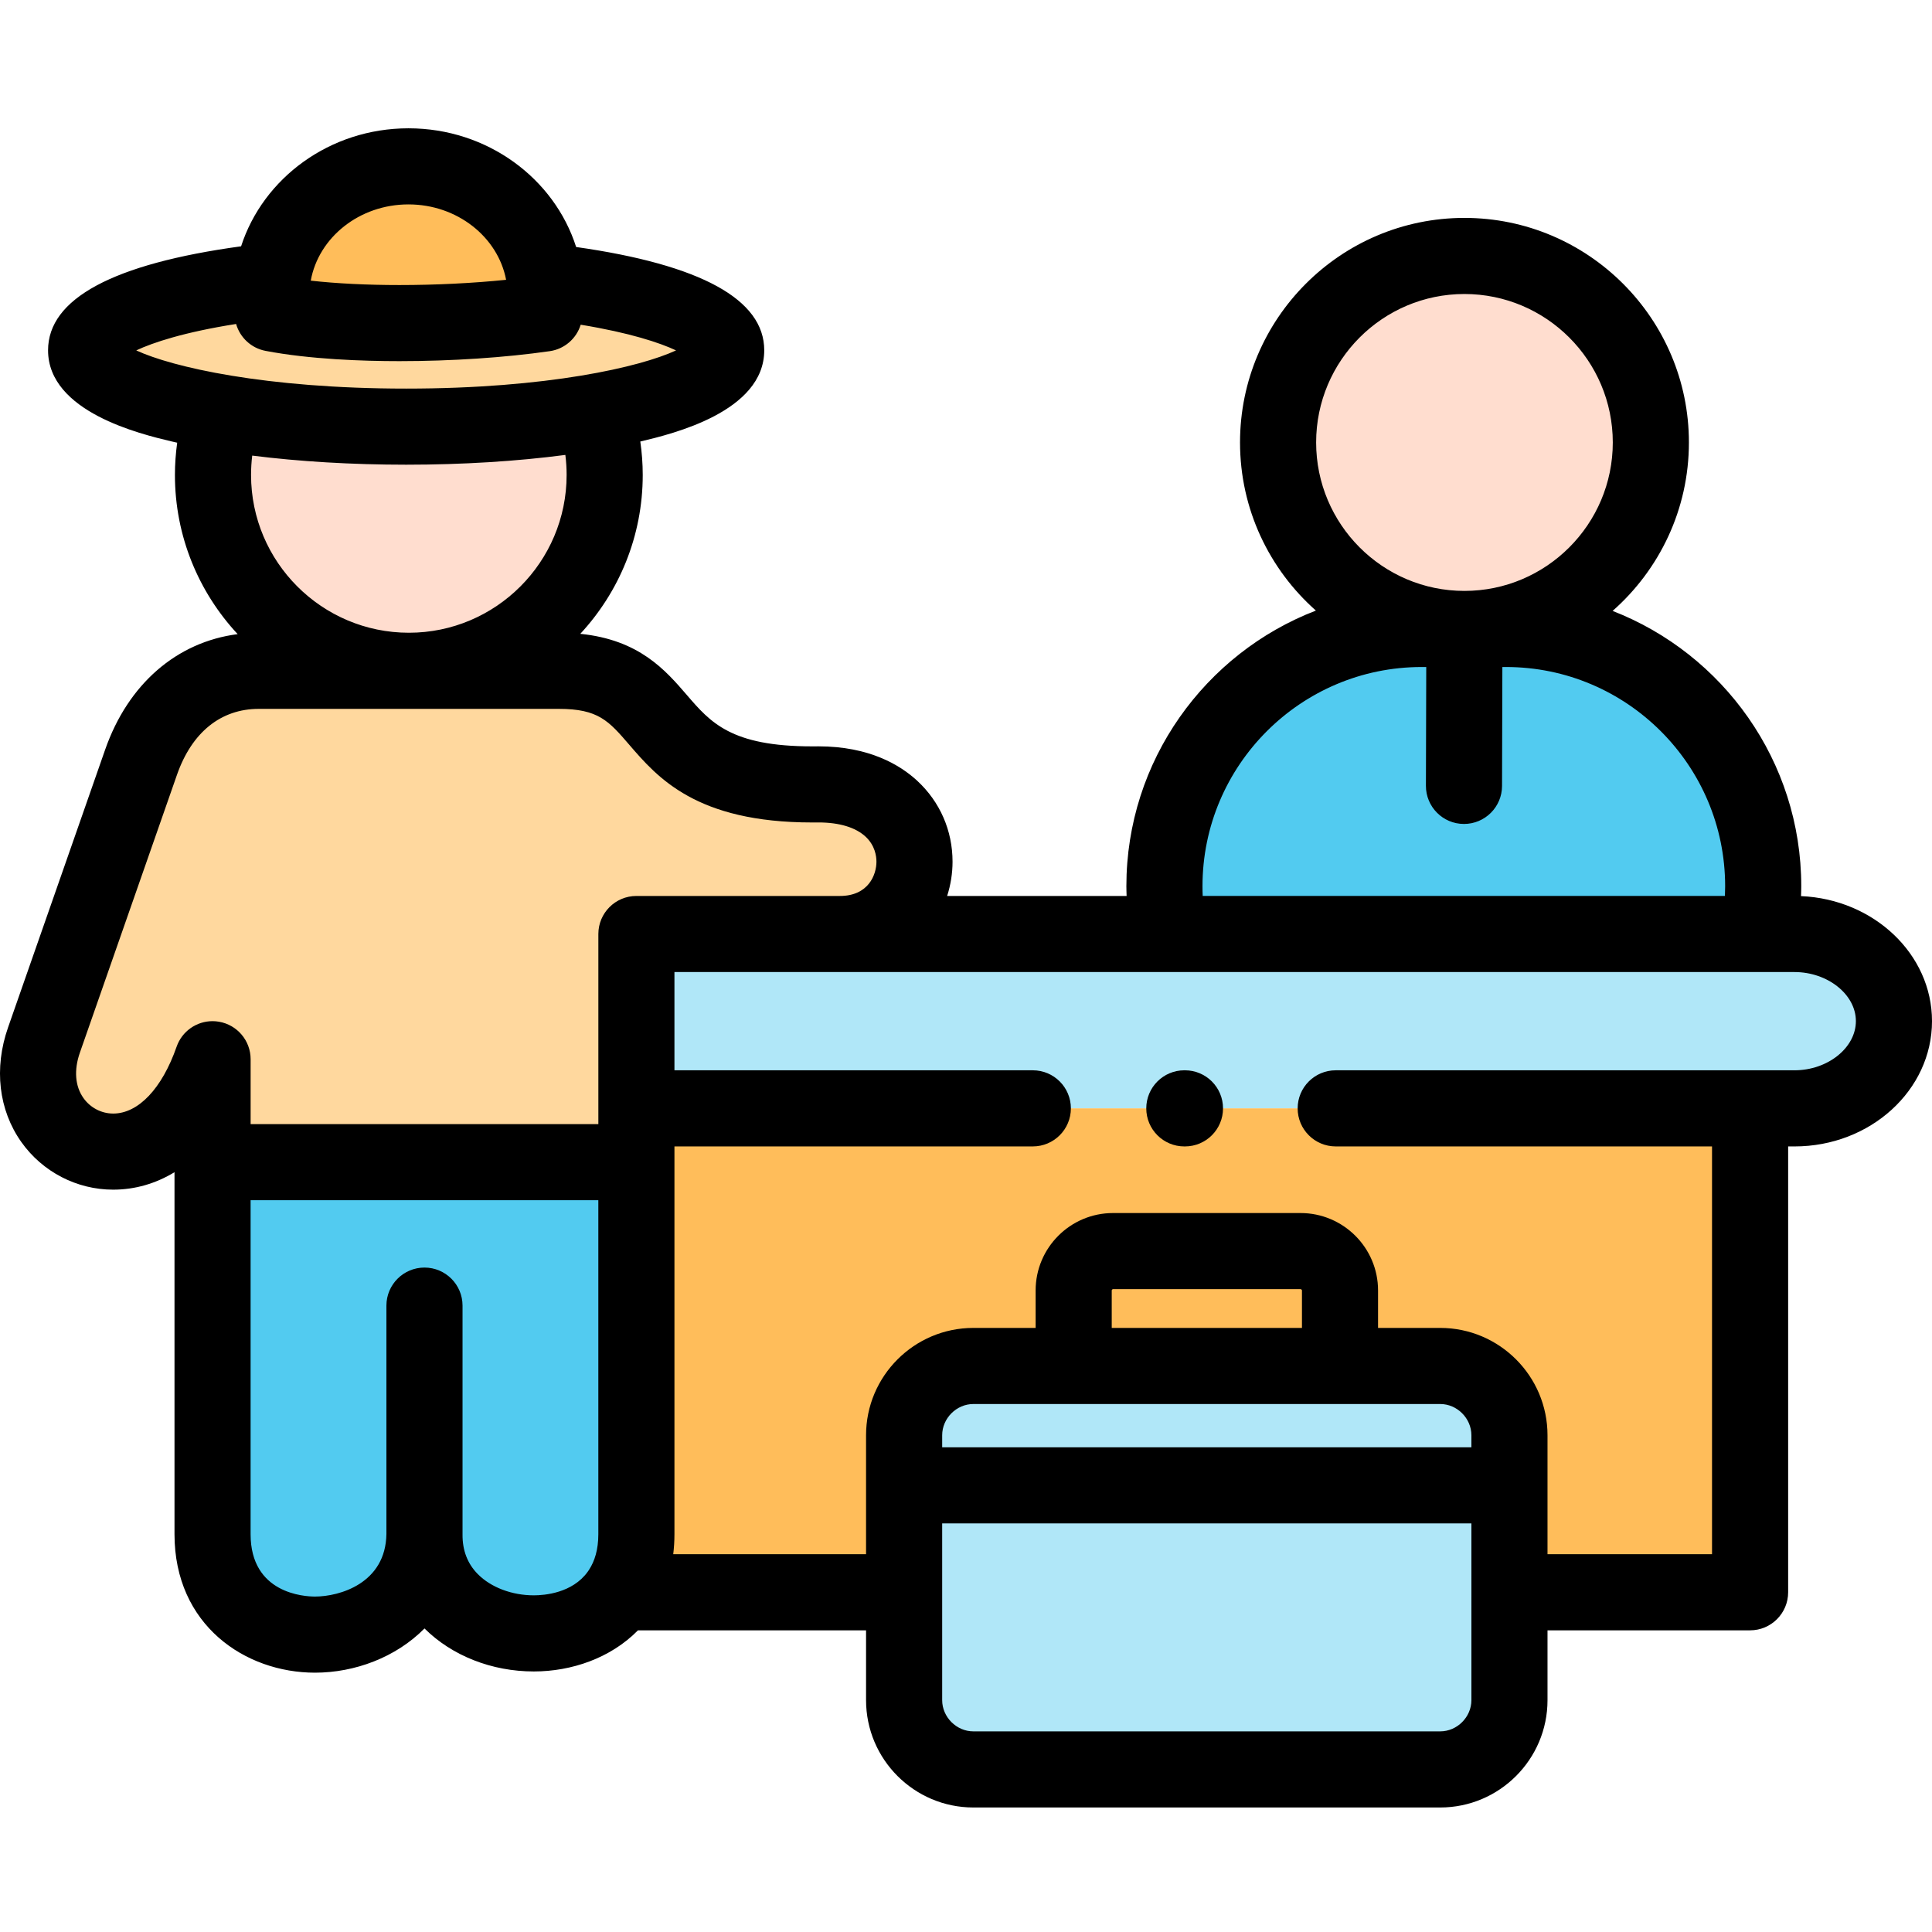 <svg height="511pt" viewBox="0 -33 511.999 511" width="511pt" xmlns="http://www.w3.org/2000/svg"><g fill-rule="evenodd"><path d="m148.082 144.27h-79.5c-13.59 0-25.613 8.238-31.199 24.23l-25.73 73.625c-10 28.562 30.176 46.719 44.68 5.074v27.281h112.32v-60.461h53.91c25.93 0 28.836-39.992-6.125-39.648-49.297.512-34.848-30.102-68.355-30.102zm0 0" fill="#ffd89e"/><path d="m168.652 373.078v-98.598h-112.32v98.598c0 36.797 55.762 34.145 56.16 0-.172 20.578 21.285 29.758 37.754 25.082.598-.172 1.168-.344 1.766-.57 4.902-1.711 9.234-4.73 12.227-9.121 2.762-3.992 4.414-9.094 4.414-15.391zm0 0" fill="#52cbf0"/><path d="m241.371 214.02h-72.719v46.207h306.906c14.504 0 26.355-10.402 26.355-23.117 0-12.684-11.852-23.086-26.355-23.086h-234.188zm0 0" fill="#b0e7f8"/><path d="m463.789 260.227h-295.137v112.852c0 6.297-1.652 11.398-4.414 15.391h299.551zm0 0" fill="#ffbd5a"/><path d="m437.492 83.754c0-27.305-22.113-49.426-49.41-49.426-27.27 0-49.379 22.121-49.379 49.426 0 27.281 22.082 49.398 49.352 49.43h.027.172c27.211-.117 49.238-22.207 49.238-49.43zm0 0" fill="#ffddcf"/><path d="m388.082 133.184h-.027zm-.055 0c-3.762 0-7.523 0-11.285 0-37.469 0-68.156 30.668-68.156 68.18 0 4.305.398 8.551 1.195 12.656h156.289c.77-4.105 1.195-8.352 1.195-12.656 0-37.512-30.688-68.18-68.156-68.18h-10.855c-.055 0-.113 0-.172 0h-.027s0 0-.027 0zm0 0" fill="#52cbf0"/><path d="m157.512 75.688c-13.992 2.453-31.227 3.879-49.863 3.879-18.066 0-34.789-1.34-48.555-3.648-1.711 5.156-2.648 10.688-2.648 16.445 0 28.676 23.25 51.906 51.914 51.906 28.637 0 51.887-23.23 51.887-51.906 0-5.844-.969-11.43-2.734-16.676zm0 0" fill="#ffddcf"/><path d="m72.145 40.914c-29.121 3.219-49.32 10.262-49.32 18.414 0 6.867 14.359 12.941 36.27 16.59 13.766 2.309 30.488 3.648 48.555 3.648 18.633 0 35.871-1.426 49.863-3.879 21.172-3.676 34.934-9.637 34.934-16.363 0-8.035-19.633-14.992-48.07-18.27.145 1.254.23 2.508.23 3.793 0 1.625-.113 3.188-.344 4.73-1.793.254-3.617.512-5.5.711-19.461 2.25-43.793 2.566-61.09.172-1.879-.258-3.703-.543-5.414-.883-.227-1.543-.34-3.109-.34-4.73 0-1.312.086-2.621.227-3.934zm0 0" fill="#ffd89e"/><path d="m144.375 41.055c-1.992-17.129-17.41-30.469-36.129-30.469-18.664 0-34.023 13.254-36.102 30.328-.141 1.312-.227 2.621-.227 3.934 0 1.625.113 3.191.34 4.73 1.711.344 3.535.629 5.414.883 17.297 2.395 41.629 2.082 61.09-.172 1.883-.199 3.707-.453 5.5-.711.23-1.539.344-3.105.344-4.73 0-1.285-.086-2.539-.23-3.793zm0 0" fill="#ffbd5a"/><path d="m257.953 328.492h123.719c10.086 0 18.348 8.27 18.348 18.359v70.207c0 10.09-8.262 18.355-18.348 18.355h-123.719c-10.086 0-18.352-8.266-18.352-18.355v-70.207c0-10.09 8.266-18.359 18.352-18.359zm0 0" fill="#b0e7f8"/></g><path d="m477.289 203.977c.031-.871.062-1.746.062-2.613 0-33.191-20.773-61.605-49.992-72.965 12.383-10.914 20.219-26.875 20.219-44.645 0-32.812-26.691-59.508-59.496-59.508-32.789 0-59.465 26.695-59.465 59.508 0 17.719 7.789 33.645 20.105 44.555-29.34 11.301-50.223 39.777-50.223 73.055 0 .863.035 1.719.062 2.574h-47.559c.949-2.961 1.43-6.039 1.43-9.078 0-8.238-3.32-15.855-9.352-21.441-4.496-4.164-12.695-9.133-26.199-9.133l-.551.004c-.375.004-.746.004-1.109.004-21.473 0-26.902-6.301-33.188-13.598-5.688-6.598-12.629-14.645-28.246-16.227 10.258-11.066 16.543-25.863 16.543-42.105 0-2.973-.223-5.93-.645-8.859.082-.02.172-.039.258-.059 8.059-1.926 32.586-7.777 32.586-24.121 0-13.469-16.766-22.664-49.848-27.367-5.801-18.184-23.523-31.457-44.438-31.457-20.832 0-38.5 13.18-44.352 31.27-33.957 4.637-51.156 13.895-51.156 27.559 0 16.34 24.527 22.195 32.59 24.117.531.129 1.086.246 1.629.371-.387 2.824-.598 5.676-.598 8.547 0 16.285 6.32 31.113 16.625 42.184-16.133 2.082-29.035 13.199-35.121 30.625l-25.73 73.621c-3.781 10.805-2.496 21.875 3.535 30.371 5.598 7.895 14.688 12.605 24.312 12.605h.004c5.801 0 11.297-1.609 16.262-4.629v95.934c0 24.094 18.727 36.699 37.23 36.699 10.492 0 21.402-4.016 29.023-11.719 7.293 7.242 17.836 11.395 28.977 11.395 9.957 0 20.328-3.512 27.594-10.898h60.445v18.508c0 15.68 12.754 28.441 28.434 28.441h123.723c15.676 0 28.434-12.762 28.434-28.441v-18.508h53.684c5.57 0 10.086-4.516 10.086-10.082v-118.156h1.684c20.094 0 36.441-14.895 36.441-33.203 0-17.762-15.418-32.309-34.711-33.133zm-89.207-159.562c21.684 0 39.324 17.648 39.324 39.34 0 21.695-17.641 39.344-39.324 39.344-21.668 0-39.293-17.648-39.293-39.344 0-21.691 17.625-39.34 39.293-39.34zm-69.41 156.949c0-32.035 26.051-58.098 58.07-58.098h1.227l-.086 31.477c-.012 5.57 4.488 10.098 10.059 10.113h.027c5.559 0 10.07-4.5 10.086-10.059l.086-31.531h.969c32.023 0 58.07 26.062 58.07 58.098 0 .852-.02 1.711-.059 2.574h-138.395c-.039-.855-.055-1.711-.055-2.574zm-210.426-180.695c12.934 0 23.715 8.648 25.879 19.984-8.898.902-18.656 1.387-28.27 1.387-8.633 0-16.695-.406-23.5-1.164 2.062-11.449 12.887-20.207 25.891-20.207zm-72.141 38.691c4.395-2.07 12.676-4.832 26.465-7.004 1.039 3.621 4.027 6.41 7.801 7.129 11.805 2.25 25.812 2.723 35.484 2.723 13.801 0 27.949-.938 39.84-2.645 3.902-.562 7.062-3.328 8.199-7.012 13.074 2.145 21.004 4.805 25.266 6.809-9.445 4.395-34.109 10.121-71.516 10.121-37.418 0-62.09-5.727-71.539-10.121zm71.543 30.289c14.938 0 29.344-.902 42.176-2.59.223 1.754.336 3.527.336 5.305 0 23.059-18.75 41.82-41.801 41.82-23.066 0-41.828-18.762-41.828-41.82 0-1.719.102-3.43.309-5.125 12.484 1.574 26.398 2.41 40.809 2.41zm-77.664 171.953c-3.102 0-6.043-1.535-7.867-4.105-2.227-3.141-2.562-7.418-.945-12.043l25.73-73.629c3.938-11.266 11.637-17.469 21.68-17.469h79.5c10.48 0 13.219 3.176 18.672 9.504 7.488 8.695 17.75 20.602 48.469 20.602.434 0 .875 0 1.312-.008h.348c5.516 0 9.836 1.301 12.492 3.758 2.516 2.332 2.891 5.168 2.891 6.648 0 3.371-2.043 9.078-9.703 9.078h-53.91c-5.566 0-10.082 4.516-10.082 10.082v50.375h-92.152v-17.195c0-4.918-3.555-9.121-8.406-9.941-.566-.098-1.129-.145-1.688-.145-4.227 0-8.086 2.664-9.52 6.77-3.863 11.098-10.152 17.719-16.82 17.719zm96.652 122.062c-2.73-2.75-4.098-6.285-4.059-10.5 0-.016-.004-.031-.004-.043 0-.016.004-.031.004-.043v-60.574c0-5.57-4.516-10.086-10.086-10.086-5.57 0-10.086 4.516-10.086 10.086v60.48c-.168 13.145-12.453 16.621-18.93 16.621-2.848 0-17.062-.797-17.062-16.527v-88.516h92.152v88.516c0 4.094-.973 7.156-2.469 9.449-.125.172-.246.344-.359.523-4.078 5.641-11.43 6.23-14.262 6.23-5.805 0-11.355-2.098-14.84-5.617zm218.395-65.254h-50.41v-9.926c0-.16.188-.348.344-.348h49.695c.191 0 .371.195.371.348zm36.641 20.168c4.48 0 8.262 3.789 8.262 8.273v3.199h-140.246v-3.199c0-4.484 3.785-8.273 8.266-8.273zm8.266 78.48c0 4.484-3.785 8.273-8.266 8.273h-123.719c-4.48 0-8.266-3.789-8.266-8.273v-46.84h140.25zm85.621-166.918h-121.582c-5.57 0-10.086 4.516-10.086 10.086 0 5.57 4.516 10.086 10.086 10.086h99.727v108.07h-43.598v-31.531c0-15.684-12.758-28.441-28.434-28.441h-16.473v-9.926c0-11.312-9.215-20.516-20.539-20.516h-49.695c-11.312 0-20.512 9.203-20.512 20.516v9.926h-16.5c-15.68 0-28.438 12.758-28.438 28.441v31.531h-51.098c.203-1.699.32-3.461.32-5.305v-102.766h94.973c5.57 0 10.086-4.516 10.086-10.086 0-5.57-4.516-10.086-10.086-10.086h-94.973v-26.035h296.82c8.82 0 16.273 5.953 16.273 13.004 0 7.062-7.453 13.031-16.273 13.031zm0 0"/><path d="m314.027 250.141h-.168c-5.57 0-10.086 4.516-10.086 10.086 0 5.57 4.516 10.086 10.086 10.086h.168c5.57 0 10.086-4.516 10.086-10.086 0-5.57-4.516-10.086-10.086-10.086zm0 0"/></svg>